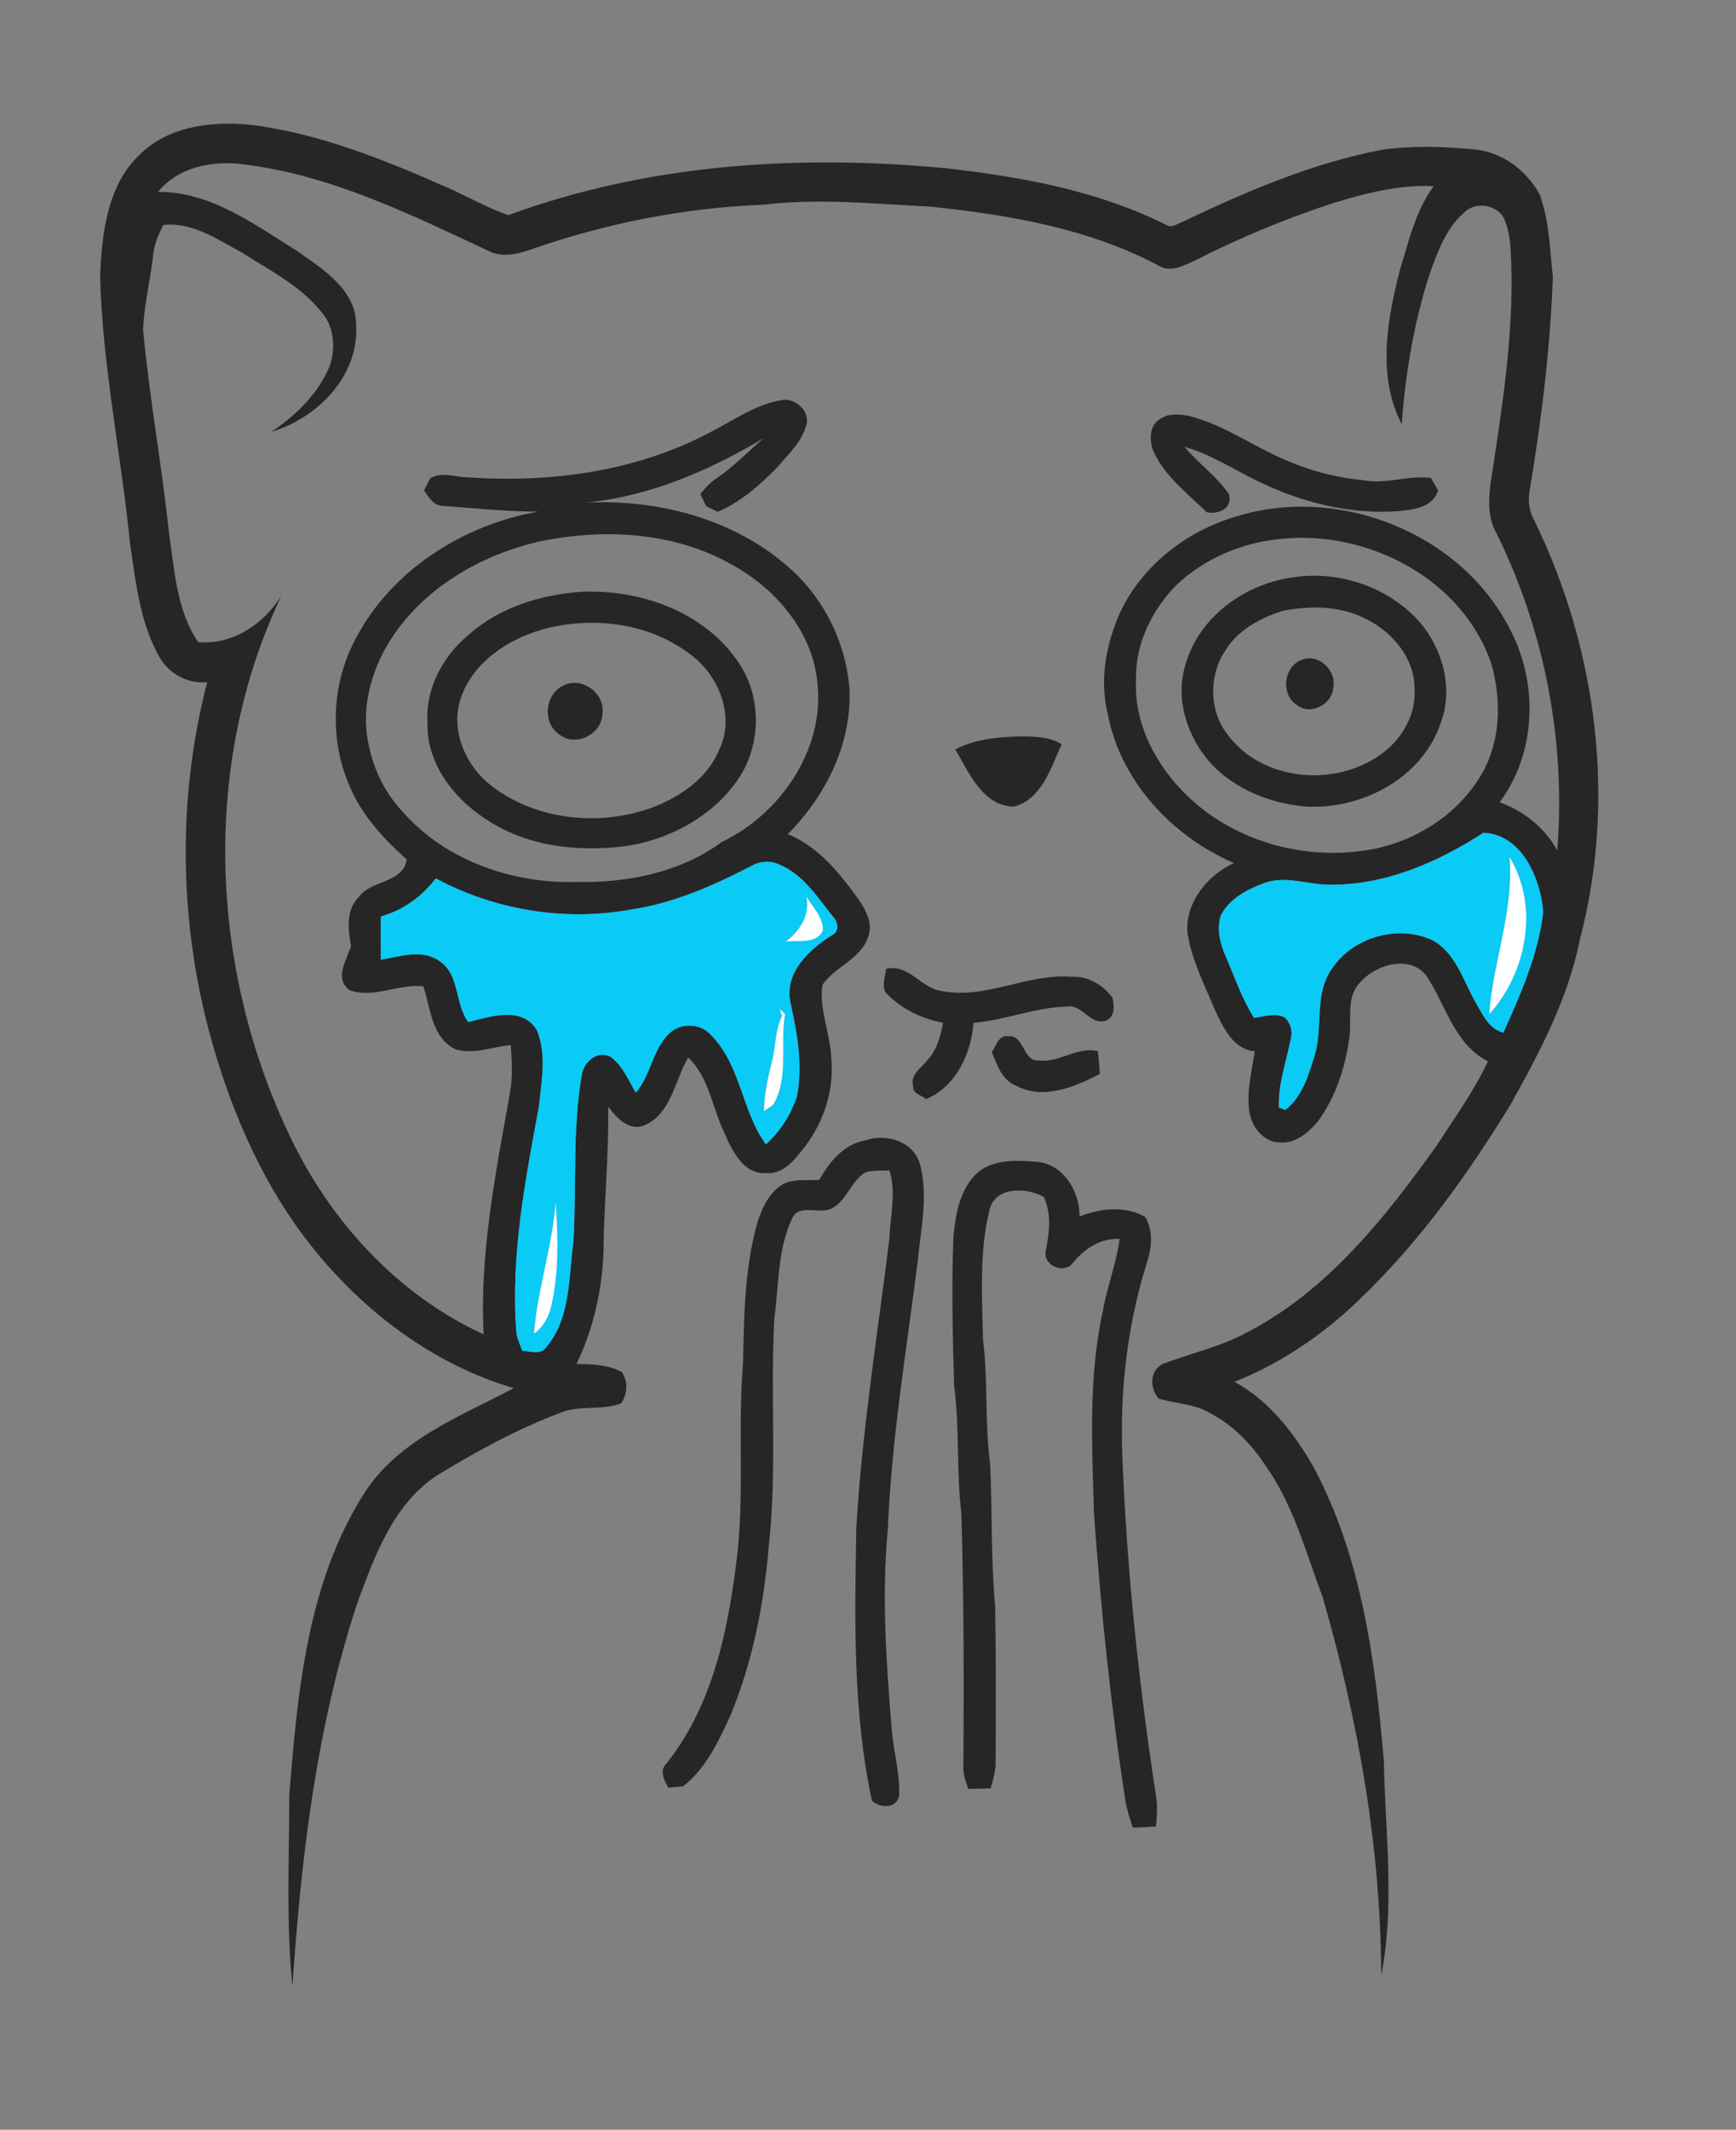 <?xml version="1.0" encoding="UTF-8" ?>
<!DOCTYPE svg PUBLIC "-//W3C//DTD SVG 1.1//EN" "http://www.w3.org/Graphics/SVG/1.1/DTD/svg11.dtd">
<svg width="358pt" height="439pt" viewBox="0 0 358 439" version="1.1" xmlns="http://www.w3.org/2000/svg">
<rect x="0" y="0" width="358" height="439" fill="#808080" stroke="none"/>
<g id="#262626ff">
<path fill="#262626" opacity="1.00" d=" M 29.35 31.36 C 35.44 25.77 44.27 24.93 52.15 25.78 C 65.88 27.59 78.86 32.77 91.45 38.31 C 95.97 40.21 100.19 42.78 104.85 44.34 C 133.58 33.78 164.78 31.79 195.04 34.68 C 210.63 36.44 226.43 39.29 240.57 46.40 C 241.66 47.04 242.80 46.11 243.82 45.74 C 256.99 39.48 270.56 33.63 284.95 30.88 C 291.28 29.97 297.75 30.19 304.10 30.81 C 309.84 31.34 314.87 35.17 317.55 40.16 C 319.49 45.57 319.63 51.39 320.22 57.05 C 319.71 71.77 317.89 86.43 315.47 100.97 C 315.01 103.25 315.38 105.58 316.56 107.59 C 329.39 134.07 333.32 165.05 325.81 193.64 C 323.40 205.80 317.53 216.87 311.55 227.60 C 302.75 241.99 292.84 255.88 280.62 267.59 C 273.15 274.93 264.32 280.94 254.58 284.84 C 261.72 288.70 266.85 295.38 270.83 302.29 C 280.80 320.91 283.62 342.28 285.38 363.03 C 285.65 377.72 287.70 392.64 284.84 407.18 C 284.75 380.73 280.07 354.50 272.75 329.15 C 269.24 319.93 266.75 310.14 260.91 302.00 C 258.05 297.66 254.32 293.81 249.69 291.37 C 246.43 289.33 242.47 289.39 238.89 288.26 C 237.05 286.02 237.06 282.36 239.99 281.06 C 245.78 278.90 251.92 277.54 257.38 274.53 C 273.83 265.95 285.62 251.01 296.22 236.22 C 299.91 230.51 303.95 224.95 306.85 218.77 C 299.86 215.23 298.13 207.01 294.06 200.99 C 290.51 196.72 283.62 198.87 280.44 202.55 C 277.49 205.65 278.83 210.16 278.26 213.97 C 277.42 219.98 275.49 225.97 271.93 230.95 C 269.99 233.32 267.27 235.76 263.98 235.49 C 260.52 235.48 258.05 232.21 257.63 229.04 C 257.04 224.88 258.14 220.78 258.77 216.70 C 254.16 216.28 252.12 211.51 250.40 207.86 C 248.27 202.69 245.63 197.60 244.85 192.00 C 244.58 185.80 249.06 180.40 254.47 177.90 C 241.68 172.38 230.97 160.94 228.41 146.99 C 226.77 140.24 228.04 133.11 230.74 126.81 C 235.20 116.79 244.59 109.45 255.01 106.44 C 276.13 99.89 301.41 109.89 311.44 129.80 C 317.27 140.86 316.81 155.22 309.26 165.37 C 314.23 167.14 318.58 170.64 321.14 175.28 C 322.94 152.96 318.59 130.27 308.73 110.16 C 306.70 106.78 306.94 102.77 307.48 99.03 C 309.90 83.11 312.51 67.06 311.49 50.91 C 311.33 48.87 310.95 46.81 310.12 44.92 C 308.55 42.08 304.10 41.51 301.87 43.88 C 298.07 47.20 296.38 52.16 294.72 56.77 C 291.56 66.70 289.81 77.07 289.07 87.45 C 283.99 77.66 286.02 66.09 288.63 55.88 C 290.46 49.88 291.89 43.50 295.66 38.37 C 288.39 38.03 281.29 39.88 274.41 42.04 C 264.81 45.18 255.47 49.11 246.46 53.68 C 244.21 54.67 241.59 56.21 239.15 54.87 C 224.68 47.11 208.22 44.33 192.07 42.61 C 180.49 42.01 168.85 40.83 157.26 42.21 C 141.18 42.83 125.20 45.99 109.99 51.25 C 107.20 52.22 104.06 53.16 101.19 51.93 C 84.85 44.29 68.24 36.03 50.10 33.87 C 43.83 33.03 36.74 34.43 32.58 39.56 C 43.39 39.44 52.45 46.29 61.25 51.71 C 66.55 55.47 73.52 59.74 73.44 67.09 C 74.03 77.53 65.43 86.19 55.95 89.02 C 61.05 85.61 65.70 81.10 68.04 75.33 C 69.19 71.79 68.95 67.56 66.52 64.60 C 62.16 59.00 55.69 55.76 49.83 52.03 C 44.81 49.35 39.68 45.72 33.69 46.38 C 32.59 48.41 31.73 50.60 31.54 52.92 C 30.97 57.96 29.69 62.93 29.51 68.01 C 30.82 82.08 33.39 96.00 34.87 110.05 C 36.00 117.63 36.43 125.81 40.85 132.36 C 47.95 132.97 54.33 128.69 57.99 122.87 C 41.45 157.64 43.27 199.62 59.72 234.08 C 68.04 251.64 81.93 266.89 99.74 275.05 C 98.87 258.25 102.26 241.65 105.18 225.19 C 105.77 221.96 105.54 218.67 105.34 215.43 C 101.55 215.75 97.77 217.42 93.97 216.30 C 89.04 213.99 88.80 207.87 87.31 203.32 C 82.18 202.70 77.06 205.93 72.06 204.09 C 68.85 201.63 71.48 197.91 72.39 195.00 C 71.79 191.58 71.27 187.68 73.96 184.94 C 76.46 181.35 83.14 182.11 83.87 177.17 C 78.91 172.71 74.22 167.64 71.79 161.29 C 67.86 151.79 68.52 140.50 73.44 131.47 C 80.84 117.49 95.59 108.14 110.96 105.47 C 104.32 105.43 97.72 104.77 91.11 104.25 C 89.30 104.11 88.38 102.41 87.44 101.10 C 87.87 100.28 88.29 99.44 88.70 98.61 C 90.66 97.39 92.88 98.01 95.01 98.30 C 112.47 99.68 130.64 97.46 146.28 89.20 C 151.07 86.79 155.59 83.46 160.96 82.51 C 163.98 81.74 167.36 84.94 166.18 87.98 C 165.12 91.31 162.47 93.75 160.27 96.34 C 156.68 99.98 152.76 103.49 147.99 105.50 C 147.41 105.21 146.24 104.63 145.65 104.35 C 145.35 103.73 144.73 102.50 144.42 101.88 C 145.34 100.66 146.36 99.50 147.66 98.67 C 151.23 96.26 154.21 93.13 157.46 90.33 C 146.17 97.06 133.80 102.40 120.59 103.61 C 135.41 102.85 151.02 106.81 162.38 116.71 C 169.76 122.98 174.40 132.28 175.18 141.93 C 175.71 153.23 170.31 164.05 162.45 171.94 C 168.74 174.48 173.12 179.95 176.99 185.29 C 178.52 187.53 180.08 190.34 179.04 193.12 C 177.51 197.72 172.20 199.21 169.61 203.01 C 168.85 208.06 171.23 212.94 171.41 217.97 C 172.09 224.66 169.87 231.43 165.73 236.67 C 163.83 239.12 161.49 242.09 158.01 241.81 C 153.29 242.14 150.95 237.09 149.35 233.46 C 146.90 228.33 146.19 222.02 141.92 217.98 C 139.07 222.77 138.42 229.85 132.58 232.08 C 129.53 233.05 127.07 230.30 125.43 228.11 C 125.58 238.11 124.54 248.05 124.45 258.05 C 124.16 266.05 122.35 273.92 118.89 281.15 C 122.08 281.20 125.37 281.26 128.25 282.82 C 129.54 284.90 129.41 287.19 128.13 289.25 C 124.09 290.84 119.57 289.54 115.56 291.21 C 106.66 294.57 98.28 299.15 90.17 304.09 C 81.08 310.04 77.24 320.76 73.66 330.49 C 65.28 355.96 62.09 382.77 60.31 409.42 C 58.97 396.33 59.65 383.10 59.66 369.96 C 61.38 348.79 63.34 326.38 74.99 307.99 C 82.01 296.84 94.81 292.02 105.95 286.14 C 89.34 281.24 74.88 270.30 64.20 256.83 C 54.72 244.90 48.42 230.75 44.13 216.22 C 36.95 191.75 36.30 165.31 42.74 140.61 C 38.60 141.02 34.62 138.77 32.70 135.11 C 28.82 128.07 27.98 119.87 26.82 112.05 C 25.00 93.70 21.14 75.54 20.65 57.07 C 20.98 48.02 22.14 37.73 29.35 31.36 M 264.56 111.05 C 256.45 111.70 248.53 115.00 242.60 120.59 C 237.56 125.72 234.09 132.73 234.28 140.03 C 233.78 149.16 238.41 157.86 244.86 164.05 C 254.98 173.84 270.10 177.71 283.78 174.90 C 292.68 172.97 300.92 167.52 305.53 159.59 C 309.48 152.88 309.65 144.47 307.63 137.12 C 301.91 119.55 282.34 109.31 264.56 111.05 M 110.56 111.76 C 99.20 114.55 88.30 120.77 81.49 130.47 C 76.78 137.11 74.21 145.67 76.08 153.75 C 77.13 158.96 79.67 163.85 83.36 167.69 C 92.25 177.56 105.95 182.20 119.02 181.80 C 129.40 182.00 140.30 179.84 148.80 173.59 C 160.83 167.84 169.99 154.69 168.59 141.02 C 167.71 130.26 159.93 121.22 150.70 116.26 C 138.58 109.47 123.89 108.88 110.56 111.76 M 274.01 182.36 C 269.63 182.32 265.17 180.47 260.85 181.97 C 257.29 183.29 253.49 185.19 251.74 188.75 C 250.84 191.59 251.65 194.61 252.81 197.24 C 254.64 201.48 256.13 205.88 258.59 209.81 C 260.70 209.58 263.12 208.61 265.10 209.84 C 266.08 210.97 266.60 212.50 266.22 213.99 C 265.29 218.73 263.56 223.39 263.73 228.28 C 264.06 228.41 264.72 228.67 265.05 228.80 C 268.60 226.05 269.94 221.40 271.19 217.28 C 272.83 211.47 270.98 204.75 274.71 199.63 C 279.03 193.14 288.29 190.53 295.35 193.77 C 300.22 196.39 301.70 202.07 304.27 206.56 C 305.71 209.00 306.99 212.11 310.03 212.86 C 313.60 204.90 317.24 196.70 318.25 187.97 C 317.70 181.10 313.85 171.98 305.91 171.66 C 296.46 177.78 285.52 182.54 274.01 182.36 M 155.04 178.45 C 147.13 182.55 138.84 186.23 129.96 187.51 C 116.38 189.96 102.01 187.58 89.86 181.06 C 87.00 184.84 83.12 187.62 78.54 188.91 C 78.49 191.89 78.56 194.86 78.54 197.84 C 82.51 197.16 87.06 195.52 90.70 198.15 C 94.88 200.99 93.74 206.91 96.58 210.68 C 101.09 209.53 107.69 207.32 110.69 212.32 C 112.78 217.23 111.67 222.85 111.15 228.00 C 108.33 243.28 105.30 258.76 106.46 274.38 C 106.59 275.80 107.22 277.11 107.71 278.44 C 109.36 278.52 111.50 279.37 112.65 277.69 C 117.71 271.71 117.25 263.32 118.24 255.99 C 118.95 244.36 117.97 232.57 120.07 221.06 C 120.73 218.62 123.30 216.52 125.85 217.81 C 128.40 219.61 129.58 222.62 131.10 225.23 C 134.24 221.66 134.53 216.35 138.02 213.02 C 140.34 210.75 144.45 210.89 146.60 213.34 C 152.76 219.47 152.95 229.01 157.94 235.90 C 160.87 233.23 163.08 229.81 164.33 226.05 C 165.61 219.73 164.44 213.27 163.10 207.07 C 161.44 200.66 166.87 195.68 171.76 192.65 C 173.05 191.97 172.83 190.10 171.96 189.18 C 168.68 185.11 165.71 180.26 160.67 178.19 C 158.88 177.34 156.75 177.50 155.04 178.45 Z" />
<path fill="#262626" opacity="1.00" d=" M 239.38 86.29 C 241.03 85.15 243.18 85.41 245.05 85.69 C 252.73 87.61 259.13 92.54 266.44 95.37 C 271.17 97.33 276.18 98.52 281.26 99.00 C 285.89 99.89 290.44 97.89 295.09 98.53 C 295.46 99.17 296.20 100.45 296.57 101.09 C 295.42 104.74 291.23 105.10 288.01 105.39 C 277.99 106.04 267.94 103.43 259.01 98.99 C 254.13 96.61 249.52 93.59 244.26 92.09 C 247.11 95.56 250.99 98.19 253.47 101.92 C 254.21 104.86 251.28 106.03 248.89 105.60 C 244.90 101.76 240.29 98.22 237.89 93.09 C 236.95 90.87 236.95 87.56 239.38 86.29 Z" />
<path fill="#262626" opacity="1.00" d=" M 267.17 118.94 C 276.49 117.64 286.51 121.16 292.78 128.24 C 297.54 133.82 299.74 141.90 297.14 148.94 C 293.35 160.43 280.62 167.06 268.96 166.22 C 261.78 165.53 254.64 162.68 249.67 157.33 C 244.83 151.90 242.22 144.01 244.51 136.89 C 247.35 126.92 257.12 120.10 267.17 118.94 M 264.54 125.91 C 259.82 127.40 255.05 129.97 252.50 134.39 C 249.33 139.31 249.37 146.32 252.89 151.05 C 259.40 160.34 273.22 162.22 282.77 156.76 C 288.06 153.95 292.12 148.18 291.70 142.03 C 291.79 135.88 287.37 130.51 282.11 127.80 C 276.79 124.84 270.36 124.78 264.54 125.91 Z" />
<path fill="#262626" opacity="1.00" d=" M 119.64 122.00 C 132.14 121.36 145.87 126.24 152.74 137.26 C 157.21 144.36 156.85 154.23 151.93 161.02 C 146.86 168.21 138.62 172.67 130.08 174.26 C 120.38 175.66 109.94 174.83 101.41 169.62 C 94.18 165.33 87.90 157.80 88.16 148.98 C 87.69 141.94 91.38 135.15 96.72 130.78 C 103.02 125.21 111.38 122.63 119.64 122.00 M 111.56 129.84 C 104.43 131.95 97.45 136.67 95.00 143.99 C 92.76 150.75 96.18 158.23 101.73 162.27 C 110.97 169.15 123.73 170.34 134.44 166.49 C 140.22 164.27 145.88 160.48 148.31 154.55 C 151.69 147.58 148.19 139.07 142.20 134.76 C 133.56 128.26 121.79 126.92 111.56 129.84 Z" />
<path fill="#262626" opacity="1.00" d=" M 268.18 136.12 C 271.82 134.42 275.79 138.22 274.92 141.94 C 274.55 145.29 270.24 147.50 267.47 145.35 C 264.15 143.26 264.62 137.70 268.18 136.12 Z" />
<path fill="#262626" opacity="1.00" d=" M 116.19 141.30 C 119.97 139.40 124.78 142.85 124.24 147.04 C 124.21 151.19 118.92 154.05 115.52 151.51 C 111.79 149.27 112.27 143.06 116.19 141.30 Z" />
<path fill="#262626" opacity="1.00" d=" M 197.00 154.47 C 201.30 152.24 206.21 151.86 210.96 151.79 C 213.68 151.82 216.53 151.92 218.92 153.39 C 216.77 158.22 214.82 164.79 209.06 166.27 C 202.62 166.13 199.80 159.20 197.00 154.47 Z" />
<path fill="#262626" opacity="1.00" d=" M 182.73 199.71 C 187.32 198.56 189.83 203.62 194.07 204.25 C 203.23 206.12 211.83 200.59 221.00 201.34 C 224.32 201.17 227.45 203.00 229.39 205.62 C 229.79 207.27 230.00 209.54 228.10 210.36 C 224.78 211.48 223.26 206.90 219.99 207.48 C 213.44 207.65 207.27 210.30 200.76 210.83 C 200.28 217.18 197.15 223.98 190.98 226.56 C 190.06 225.72 188.15 225.46 188.31 223.90 C 187.64 221.43 190.10 220.07 191.36 218.40 C 193.25 216.32 193.98 213.53 194.48 210.84 C 190.02 209.97 185.68 207.90 182.59 204.52 C 181.85 202.98 182.56 201.29 182.73 199.71 Z" />
<path fill="#262626" opacity="1.00" d=" M 204.54 216.87 C 205.40 215.58 205.99 213.20 208.00 213.61 C 211.28 213.34 210.93 218.87 214.16 218.59 C 218.45 219.16 222.08 215.65 226.40 216.67 C 226.58 218.22 226.72 219.78 226.81 221.35 C 221.61 224.11 214.96 226.84 209.33 223.69 C 206.53 222.49 205.61 219.44 204.54 216.87 Z" />
<path fill="#262626" opacity="1.00" d=" M 178.43 235.07 C 182.80 233.52 188.55 235.31 189.77 240.17 C 191.45 246.69 189.86 253.48 189.25 260.05 C 186.92 278.40 183.85 296.71 183.09 315.20 C 181.79 328.91 182.77 342.69 183.88 356.37 C 184.25 360.95 185.58 365.47 185.43 370.07 C 185.03 372.83 181.48 372.80 179.80 371.15 C 175.84 352.68 176.26 333.69 176.59 314.91 C 177.76 294.86 180.99 275.01 183.44 255.09 C 183.57 250.48 184.90 245.79 183.40 241.27 C 181.76 241.34 180.07 241.15 178.49 241.66 C 175.56 243.36 174.76 247.18 171.84 248.91 C 169.29 250.62 164.75 247.84 163.32 251.22 C 160.34 257.59 160.64 264.78 159.70 271.60 C 158.80 287.35 160.31 303.20 158.51 318.90 C 157.53 330.69 155.21 342.49 150.69 353.47 C 148.24 358.81 145.63 364.49 140.89 368.20 C 140.13 368.28 138.61 368.42 137.86 368.50 C 136.96 366.99 135.91 364.98 137.45 363.49 C 147.29 351.14 150.35 335.06 152.12 319.77 C 153.45 306.90 152.15 293.92 153.23 281.03 C 153.43 271.40 153.53 261.62 156.11 252.27 C 157.12 249.02 158.69 245.49 161.89 243.87 C 164.12 242.99 166.60 243.35 168.95 243.22 C 171.02 239.49 174.00 235.85 178.43 235.07 Z" />
<path fill="#262626" opacity="1.00" d=" M 201.64 241.67 C 205.08 238.85 209.87 239.17 214.03 239.50 C 219.43 240.11 222.68 245.69 222.63 250.76 C 226.90 249.05 232.01 248.48 236.15 250.84 C 237.99 253.95 237.46 257.56 236.34 260.82 C 232.45 273.48 230.93 286.77 231.45 299.99 C 232.37 323.76 234.88 347.46 238.51 370.97 C 238.72 372.80 238.53 374.64 238.40 376.47 C 236.81 376.59 235.22 376.68 233.63 376.73 C 232.99 374.93 232.41 373.09 232.09 371.21 C 229.06 351.57 227.03 331.80 225.60 312.00 C 225.21 298.03 224.41 283.87 227.45 270.12 C 228.33 265.14 230.25 260.40 230.88 255.37 C 226.98 255.17 223.69 257.37 221.30 260.25 C 219.55 262.73 215.13 260.92 215.63 257.98 C 216.37 254.23 216.94 250.34 215.26 246.73 C 211.74 244.71 205.21 244.51 204.05 249.40 C 201.92 258.10 202.53 267.13 202.71 276.00 C 203.79 284.61 203.06 293.33 204.20 301.94 C 204.65 311.63 204.32 321.36 205.22 331.03 C 205.40 341.68 205.37 352.34 205.32 362.99 C 205.39 364.93 204.82 366.80 204.29 368.64 C 202.75 368.67 201.21 368.70 199.67 368.75 C 199.15 367.22 198.57 365.67 198.67 364.04 C 198.79 346.69 198.76 329.33 198.26 311.99 C 197.19 303.26 197.94 294.42 196.76 285.70 C 196.47 275.44 196.20 265.17 196.62 254.92 C 197.06 250.20 197.96 245.01 201.64 241.67 Z" />
</g>
<g id="#0acaf6ff">
<path fill="#0acaf6" opacity="1.00" d=" M 274.01 182.36 C 285.52 182.54 296.46 177.78 305.91 171.66 C 313.85 171.98 317.70 181.10 318.25 187.97 C 317.24 196.70 313.60 204.90 310.03 212.86 C 306.99 212.11 305.71 209.00 304.27 206.56 C 301.70 202.07 300.22 196.39 295.35 193.77 C 288.29 190.53 279.03 193.14 274.71 199.63 C 270.98 204.75 272.83 211.47 271.19 217.28 C 269.94 221.40 268.60 226.05 265.05 228.80 C 264.72 228.67 264.06 228.41 263.73 228.28 C 263.56 223.39 265.29 218.73 266.22 213.99 C 266.60 212.50 266.08 210.97 265.10 209.84 C 263.12 208.61 260.70 209.58 258.59 209.81 C 256.13 205.88 254.64 201.48 252.81 197.24 C 251.65 194.61 250.84 191.59 251.74 188.75 C 253.49 185.19 257.29 183.29 260.85 181.97 C 265.17 180.47 269.63 182.32 274.01 182.36 M 307.11 209.06 C 314.87 200.43 317.47 186.90 311.30 176.66 C 312.23 187.70 307.89 198.19 307.11 209.06 Z" />
<path fill="#0acaf6" opacity="1.00" d=" M 155.04 178.45 C 156.75 177.50 158.88 177.34 160.67 178.19 C 165.71 180.26 168.68 185.11 171.96 189.18 C 172.83 190.10 173.05 191.97 171.76 192.65 C 166.87 195.68 161.44 200.66 163.10 207.07 C 164.44 213.27 165.61 219.73 164.33 226.05 C 163.08 229.81 160.87 233.23 157.94 235.90 C 152.95 229.01 152.76 219.47 146.60 213.34 C 144.45 210.89 140.34 210.75 138.02 213.02 C 134.53 216.35 134.24 221.66 131.10 225.23 C 129.58 222.62 128.40 219.61 125.85 217.81 C 123.30 216.52 120.73 218.62 120.07 221.06 C 117.97 232.57 118.95 244.36 118.24 255.99 C 117.25 263.32 117.71 271.71 112.65 277.69 C 111.50 279.37 109.36 278.52 107.71 278.44 C 107.22 277.11 106.59 275.80 106.46 274.38 C 105.30 258.76 108.33 243.28 111.15 228.00 C 111.67 222.85 112.78 217.23 110.69 212.32 C 107.69 207.32 101.09 209.53 96.58 210.68 C 93.74 206.91 94.88 200.99 90.70 198.15 C 87.06 195.52 82.51 197.16 78.54 197.84 C 78.56 194.86 78.49 191.89 78.54 188.91 C 83.12 187.62 87.00 184.84 89.86 181.06 C 102.01 187.58 116.38 189.96 129.96 187.51 C 138.84 186.23 147.13 182.55 155.04 178.45 M 166.29 184.80 C 167.10 188.66 164.96 191.85 162.03 194.11 C 164.53 193.72 168.51 194.74 169.70 191.71 C 169.75 189.01 167.58 186.99 166.29 184.80 M 160.77 207.94 C 160.89 208.32 161.15 209.07 161.28 209.45 C 159.75 212.45 160.02 215.91 159.13 219.09 C 158.28 222.35 157.61 225.67 157.53 229.05 C 158.00 228.73 158.95 228.07 159.43 227.74 C 162.81 222.10 160.75 215.22 161.91 209.05 C 161.62 208.77 161.05 208.22 160.77 207.94 M 110.11 274.90 C 112.18 273.48 113.30 271.18 113.78 268.77 C 115.28 261.88 115.06 254.75 114.59 247.76 C 113.92 256.94 110.84 265.74 110.11 274.90 Z" />
</g>
<g id="#feffffff">
<path fill="#feffff" opacity="1.00" d=" M 307.11 209.06 C 307.89 198.19 312.23 187.70 311.30 176.66 C 317.47 186.90 314.87 200.43 307.11 209.06 Z" />
<path fill="#feffff" opacity="1.00" d=" M 166.29 184.80 C 167.58 186.99 169.75 189.01 169.70 191.71 C 168.51 194.74 164.53 193.72 162.03 194.11 C 164.96 191.85 167.10 188.66 166.29 184.80 Z" />
<path fill="#feffff" opacity="1.00" d=" M 160.77 207.94 C 161.05 208.22 161.62 208.77 161.91 209.05 C 160.75 215.22 162.81 222.10 159.43 227.74 C 158.95 228.07 158.00 228.73 157.53 229.05 C 157.61 225.67 158.28 222.35 159.13 219.09 C 160.02 215.91 159.75 212.45 161.28 209.45 C 161.15 209.07 160.89 208.32 160.77 207.94 Z" />
<path fill="#feffff" opacity="1.00" d=" M 110.11 274.90 C 110.84 265.74 113.92 256.94 114.59 247.76 C 115.06 254.75 115.28 261.88 113.78 268.77 C 113.30 271.18 112.18 273.48 110.11 274.90 Z" />
</g>
</svg>

